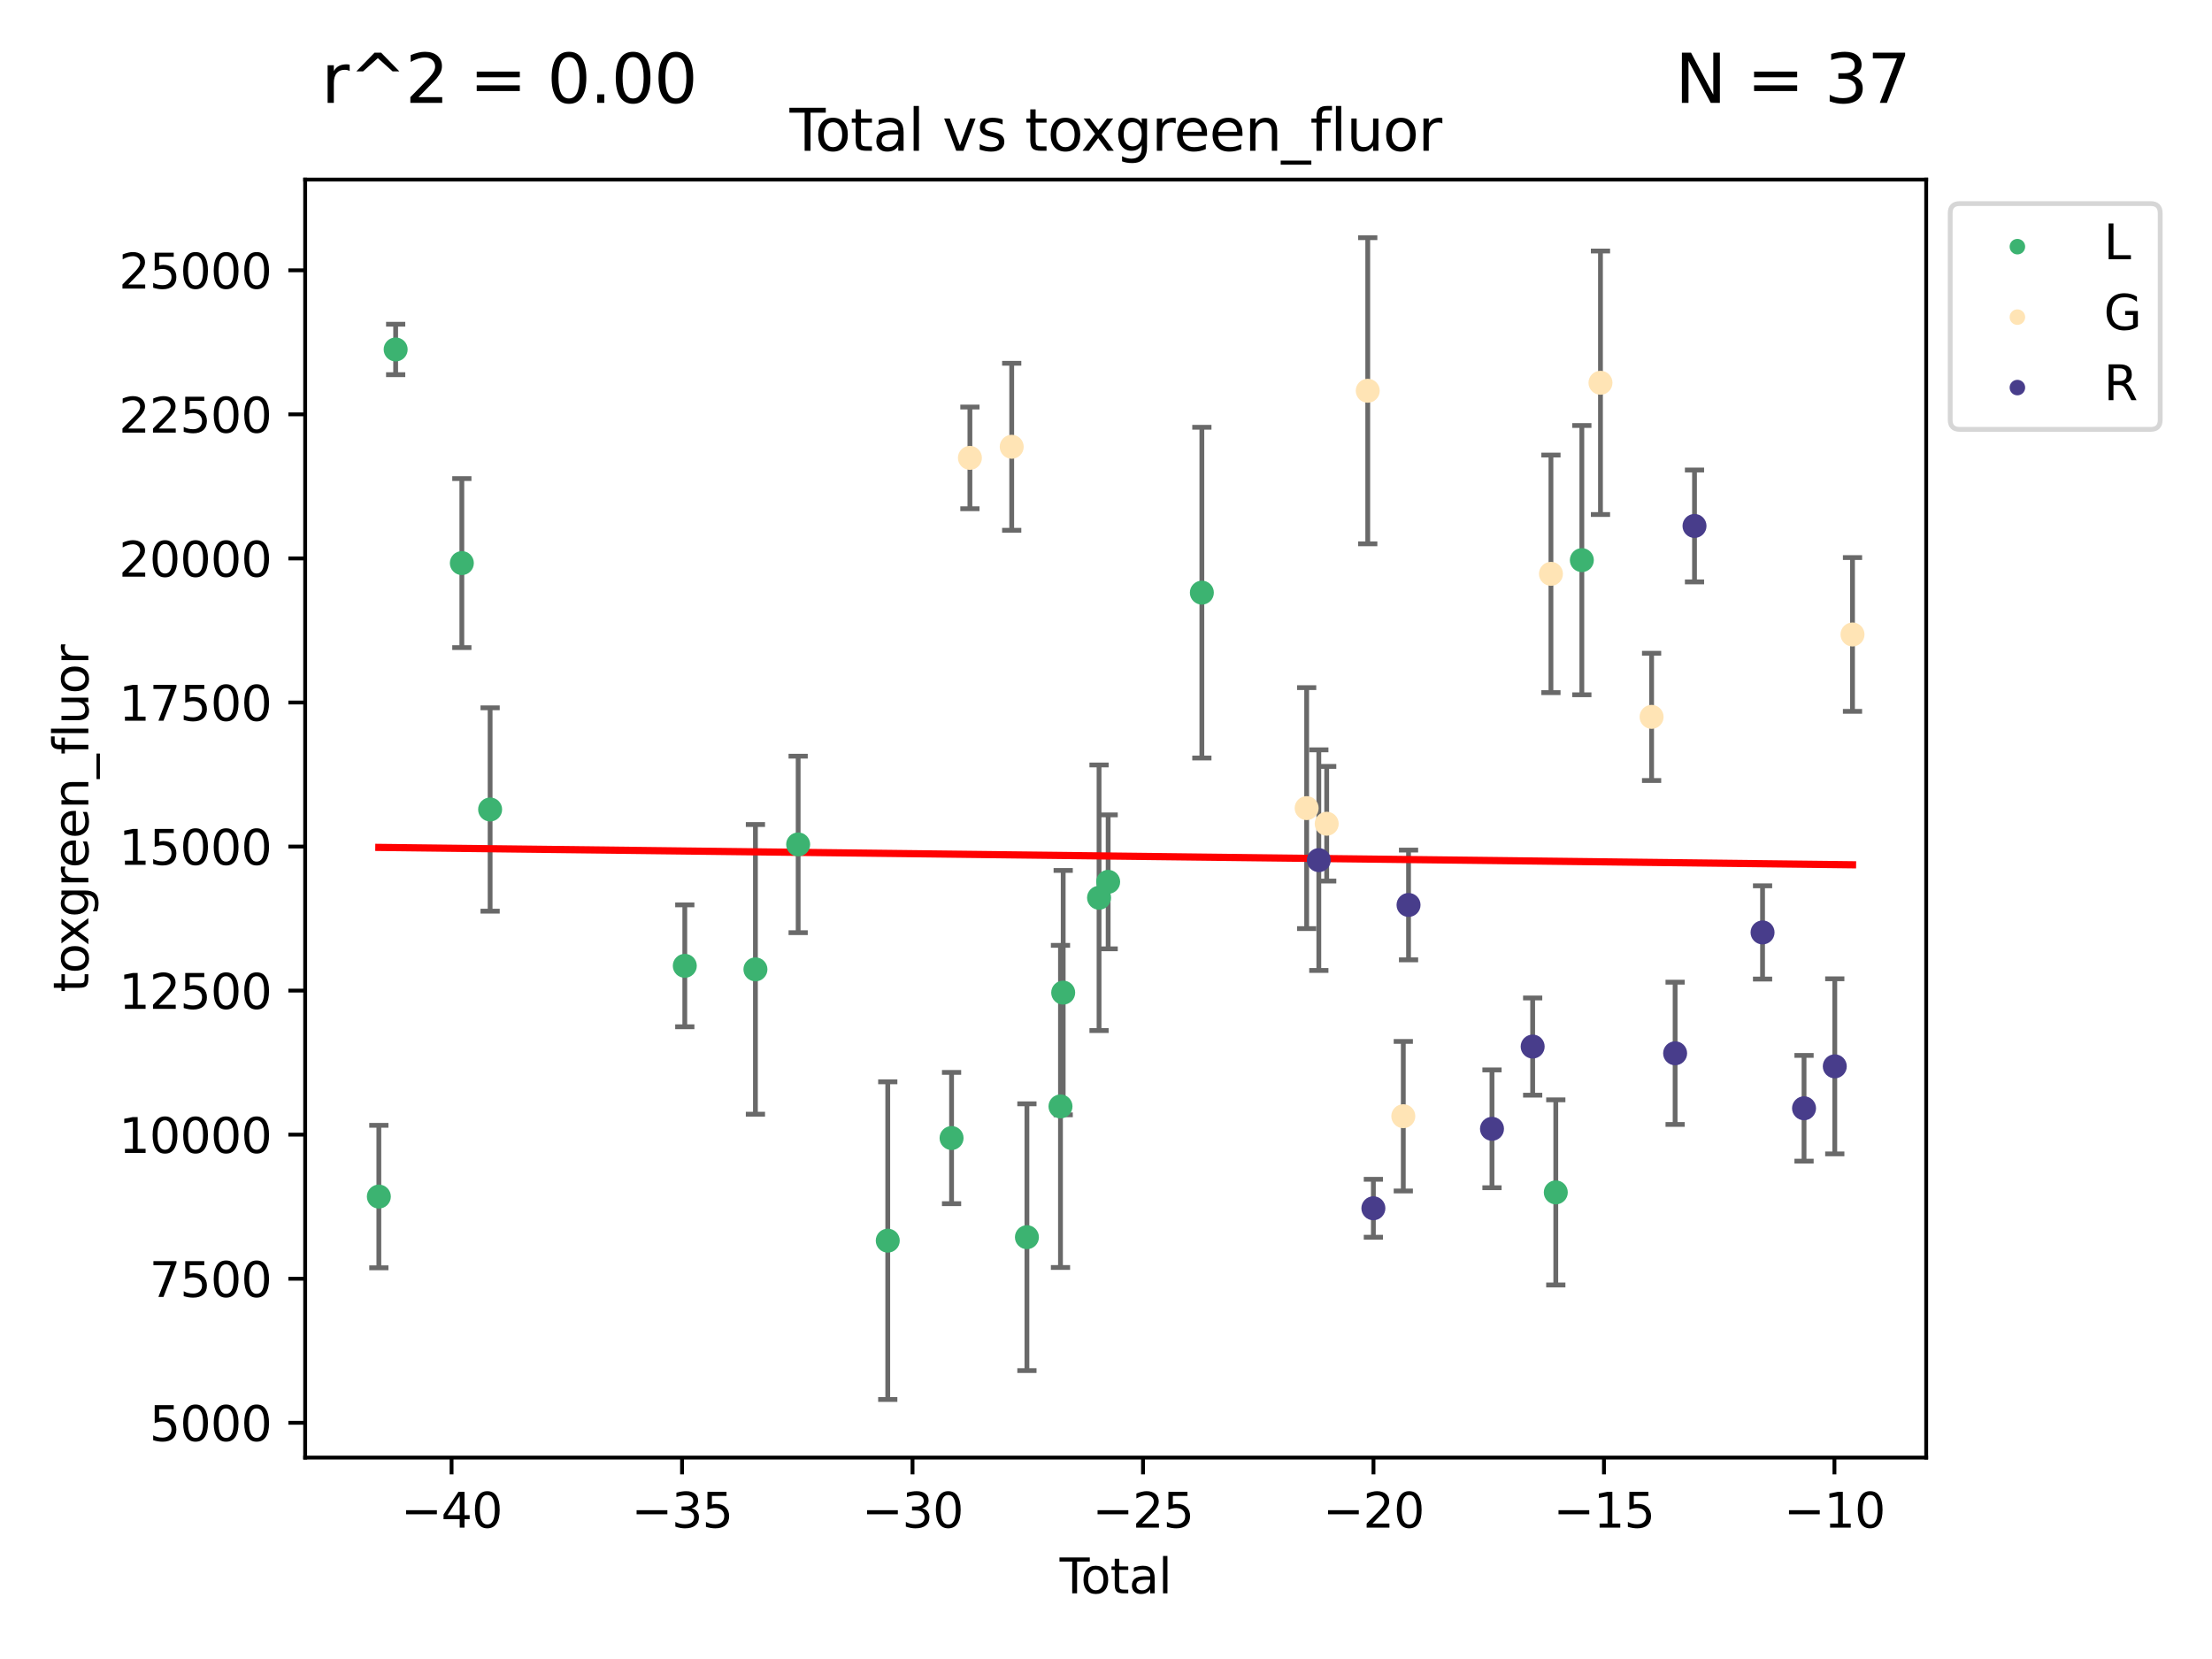 <?xml version="1.0" encoding="utf-8" standalone="no"?>
<!DOCTYPE svg PUBLIC "-//W3C//DTD SVG 1.1//EN"
  "http://www.w3.org/Graphics/SVG/1.1/DTD/svg11.dtd">
<svg xmlns:xlink="http://www.w3.org/1999/xlink" width="460.8pt" height="345.6pt" viewBox="0 0 460.8 345.6" xmlns="http://www.w3.org/2000/svg" version="1.1">
 <defs>
  <style type="text/css">*{stroke-linejoin: round; stroke-linecap: butt}</style>
 </defs>
 <g id="figure_1">
  <g id="patch_1">
   <path d="M 0 345.6 
L 460.8 345.6 
L 460.8 0 
L 0 0 
z
" style="fill: #ffffff"/>
  </g>
  <g id="axes_1">
   <g id="patch_2">
    <path d="M 63.571 303.64 
L 401.26 303.64 
L 401.26 37.411 
L 63.571 37.411 
z
" style="fill: #ffffff"/>
   </g>
   <g id="PathCollection_1">
    <defs>
     <path id="mddcd4c83d0" d="M 0 1.118 
C 0.297 1.118 0.581 1 0.791 0.791 
C 1 0.581 1.118 0.297 1.118 0 
C 1.118 -0.297 1 -0.581 0.791 -0.791 
C 0.581 -1 0.297 -1.118 0 -1.118 
C -0.297 -1.118 -0.581 -1 -0.791 -0.791 
C -1 -0.581 -1.118 -0.297 -1.118 0 
C -1.118 0.297 -1 0.581 -0.791 0.791 
C -0.581 1 -0.297 1.118 0 1.118 
z
" style="stroke: #3cb371"/>
    </defs>
    <g clip-path="url(#p536c7675c9)">
     <use xlink:href="#mddcd4c83d0" x="78.921" y="249.267" style="fill: #3cb371; stroke: #3cb371"/>
     <use xlink:href="#mddcd4c83d0" x="82.423" y="72.798" style="fill: #3cb371; stroke: #3cb371"/>
     <use xlink:href="#mddcd4c83d0" x="96.211" y="117.303" style="fill: #3cb371; stroke: #3cb371"/>
     <use xlink:href="#mddcd4c83d0" x="102.101" y="168.63" style="fill: #3cb371; stroke: #3cb371"/>
     <use xlink:href="#mddcd4c83d0" x="142.655" y="201.2" style="fill: #3cb371; stroke: #3cb371"/>
     <use xlink:href="#mddcd4c83d0" x="157.37" y="201.935" style="fill: #3cb371; stroke: #3cb371"/>
     <use xlink:href="#mddcd4c83d0" x="166.271" y="175.91" style="fill: #3cb371; stroke: #3cb371"/>
     <use xlink:href="#mddcd4c83d0" x="184.936" y="258.45" style="fill: #3cb371; stroke: #3cb371"/>
     <use xlink:href="#mddcd4c83d0" x="198.229" y="237.075" style="fill: #3cb371; stroke: #3cb371"/>
     <use xlink:href="#mddcd4c83d0" x="213.926" y="257.73" style="fill: #3cb371; stroke: #3cb371"/>
     <use xlink:href="#mddcd4c83d0" x="220.919" y="230.487" style="fill: #3cb371; stroke: #3cb371"/>
     <use xlink:href="#mddcd4c83d0" x="221.483" y="206.781" style="fill: #3cb371; stroke: #3cb371"/>
     <use xlink:href="#mddcd4c83d0" x="228.951" y="187.022" style="fill: #3cb371; stroke: #3cb371"/>
     <use xlink:href="#mddcd4c83d0" x="230.849" y="183.705" style="fill: #3cb371; stroke: #3cb371"/>
     <use xlink:href="#mddcd4c83d0" x="250.37" y="123.458" style="fill: #3cb371; stroke: #3cb371"/>
     <use xlink:href="#mddcd4c83d0" x="324.101" y="248.396" style="fill: #3cb371; stroke: #3cb371"/>
     <use xlink:href="#mddcd4c83d0" x="329.527" y="116.685" style="fill: #3cb371; stroke: #3cb371"/>
    </g>
   </g>
   <g id="PathCollection_2">
    <defs>
     <path id="m84f18899b9" d="M 0 1.118 
C 0.297 1.118 0.581 1 0.791 0.791 
C 1 0.581 1.118 0.297 1.118 0 
C 1.118 -0.297 1 -0.581 0.791 -0.791 
C 0.581 -1 0.297 -1.118 0 -1.118 
C -0.297 -1.118 -0.581 -1 -0.791 -0.791 
C -1 -0.581 -1.118 -0.297 -1.118 0 
C -1.118 0.297 -1 0.581 -0.791 0.791 
C -0.581 1 -0.297 1.118 0 1.118 
z
" style="stroke: #ffe4b5"/>
    </defs>
    <g clip-path="url(#p536c7675c9)">
     <use xlink:href="#m84f18899b9" x="202.05" y="95.383" style="fill: #ffe4b5; stroke: #ffe4b5"/>
     <use xlink:href="#m84f18899b9" x="210.758" y="93.072" style="fill: #ffe4b5; stroke: #ffe4b5"/>
     <use xlink:href="#m84f18899b9" x="272.2" y="168.347" style="fill: #ffe4b5; stroke: #ffe4b5"/>
     <use xlink:href="#m84f18899b9" x="276.375" y="171.599" style="fill: #ffe4b5; stroke: #ffe4b5"/>
     <use xlink:href="#m84f18899b9" x="284.926" y="81.402" style="fill: #ffe4b5; stroke: #ffe4b5"/>
     <use xlink:href="#m84f18899b9" x="292.334" y="232.523" style="fill: #ffe4b5; stroke: #ffe4b5"/>
     <use xlink:href="#m84f18899b9" x="323.09" y="119.541" style="fill: #ffe4b5; stroke: #ffe4b5"/>
     <use xlink:href="#m84f18899b9" x="333.409" y="79.737" style="fill: #ffe4b5; stroke: #ffe4b5"/>
     <use xlink:href="#m84f18899b9" x="344.058" y="149.337" style="fill: #ffe4b5; stroke: #ffe4b5"/>
     <use xlink:href="#m84f18899b9" x="385.911" y="132.172" style="fill: #ffe4b5; stroke: #ffe4b5"/>
    </g>
   </g>
   <g id="PathCollection_3">
    <defs>
     <path id="m4cc62dba18" d="M 0 1.118 
C 0.297 1.118 0.581 1 0.791 0.791 
C 1 0.581 1.118 0.297 1.118 0 
C 1.118 -0.297 1 -0.581 0.791 -0.791 
C 0.581 -1 0.297 -1.118 0 -1.118 
C -0.297 -1.118 -0.581 -1 -0.791 -0.791 
C -1 -0.581 -1.118 -0.297 -1.118 0 
C -1.118 0.297 -1 0.581 -0.791 0.791 
C -0.581 1 -0.297 1.118 0 1.118 
z
" style="stroke: #483d8b"/>
    </defs>
    <g clip-path="url(#p536c7675c9)">
     <use xlink:href="#m4cc62dba18" x="274.735" y="179.181" style="fill: #483d8b; stroke: #483d8b"/>
     <use xlink:href="#m4cc62dba18" x="286.1" y="251.705" style="fill: #483d8b; stroke: #483d8b"/>
     <use xlink:href="#m4cc62dba18" x="293.424" y="188.518" style="fill: #483d8b; stroke: #483d8b"/>
     <use xlink:href="#m4cc62dba18" x="310.809" y="235.152" style="fill: #483d8b; stroke: #483d8b"/>
     <use xlink:href="#m4cc62dba18" x="319.282" y="218.019" style="fill: #483d8b; stroke: #483d8b"/>
     <use xlink:href="#m4cc62dba18" x="348.959" y="219.421" style="fill: #483d8b; stroke: #483d8b"/>
     <use xlink:href="#m4cc62dba18" x="352.997" y="109.564" style="fill: #483d8b; stroke: #483d8b"/>
     <use xlink:href="#m4cc62dba18" x="367.173" y="194.243" style="fill: #483d8b; stroke: #483d8b"/>
     <use xlink:href="#m4cc62dba18" x="375.814" y="230.876" style="fill: #483d8b; stroke: #483d8b"/>
     <use xlink:href="#m4cc62dba18" x="382.218" y="222.135" style="fill: #483d8b; stroke: #483d8b"/>
    </g>
   </g>
   <g id="matplotlib.axis_1">
    <g id="xtick_1">
     <g id="line2d_1">
      <defs>
       <path id="m96e8f0ed9b" d="M 0 0 
L 0 3.5 
" style="stroke: #000000; stroke-width: 0.8"/>
      </defs>
      <g>
       <use xlink:href="#m96e8f0ed9b" x="94.07" y="303.64" style="stroke: #000000; stroke-width: 0.8"/>
      </g>
     </g>
     <g id="text_1">
      <!-- −40 -->
      <g transform="translate(83.517 318.238)scale(0.1 -0.1)">
       <defs>
        <path id="DejaVuSans-2212" d="M 678 2272 
L 4684 2272 
L 4684 1741 
L 678 1741 
L 678 2272 
z
" transform="scale(0.016)"/>
        <path id="DejaVuSans-34" d="M 2419 4116 
L 825 1625 
L 2419 1625 
L 2419 4116 
z
M 2253 4666 
L 3047 4666 
L 3047 1625 
L 3713 1625 
L 3713 1100 
L 3047 1100 
L 3047 0 
L 2419 0 
L 2419 1100 
L 313 1100 
L 313 1709 
L 2253 4666 
z
" transform="scale(0.016)"/>
        <path id="DejaVuSans-30" d="M 2034 4250 
Q 1547 4250 1301 3770 
Q 1056 3291 1056 2328 
Q 1056 1369 1301 889 
Q 1547 409 2034 409 
Q 2525 409 2770 889 
Q 3016 1369 3016 2328 
Q 3016 3291 2770 3770 
Q 2525 4250 2034 4250 
z
M 2034 4750 
Q 2819 4750 3233 4129 
Q 3647 3509 3647 2328 
Q 3647 1150 3233 529 
Q 2819 -91 2034 -91 
Q 1250 -91 836 529 
Q 422 1150 422 2328 
Q 422 3509 836 4129 
Q 1250 4750 2034 4750 
z
" transform="scale(0.016)"/>
       </defs>
       <use xlink:href="#DejaVuSans-2212"/>
       <use xlink:href="#DejaVuSans-34" x="83.789"/>
       <use xlink:href="#DejaVuSans-30" x="147.412"/>
      </g>
     </g>
    </g>
    <g id="xtick_2">
     <g id="line2d_2">
      <g>
       <use xlink:href="#m96e8f0ed9b" x="142.083" y="303.64" style="stroke: #000000; stroke-width: 0.8"/>
      </g>
     </g>
     <g id="text_2">
      <!-- −35 -->
      <g transform="translate(131.53 318.238)scale(0.1 -0.1)">
       <defs>
        <path id="DejaVuSans-33" d="M 2597 2516 
Q 3050 2419 3304 2112 
Q 3559 1806 3559 1356 
Q 3559 666 3084 287 
Q 2609 -91 1734 -91 
Q 1441 -91 1130 -33 
Q 819 25 488 141 
L 488 750 
Q 750 597 1062 519 
Q 1375 441 1716 441 
Q 2309 441 2620 675 
Q 2931 909 2931 1356 
Q 2931 1769 2642 2001 
Q 2353 2234 1838 2234 
L 1294 2234 
L 1294 2753 
L 1863 2753 
Q 2328 2753 2575 2939 
Q 2822 3125 2822 3475 
Q 2822 3834 2567 4026 
Q 2313 4219 1838 4219 
Q 1578 4219 1281 4162 
Q 984 4106 628 3988 
L 628 4550 
Q 988 4650 1302 4700 
Q 1616 4750 1894 4750 
Q 2613 4750 3031 4423 
Q 3450 4097 3450 3541 
Q 3450 3153 3228 2886 
Q 3006 2619 2597 2516 
z
" transform="scale(0.016)"/>
        <path id="DejaVuSans-35" d="M 691 4666 
L 3169 4666 
L 3169 4134 
L 1269 4134 
L 1269 2991 
Q 1406 3038 1543 3061 
Q 1681 3084 1819 3084 
Q 2600 3084 3056 2656 
Q 3513 2228 3513 1497 
Q 3513 744 3044 326 
Q 2575 -91 1722 -91 
Q 1428 -91 1123 -41 
Q 819 9 494 109 
L 494 744 
Q 775 591 1075 516 
Q 1375 441 1709 441 
Q 2250 441 2565 725 
Q 2881 1009 2881 1497 
Q 2881 1984 2565 2268 
Q 2250 2553 1709 2553 
Q 1456 2553 1204 2497 
Q 953 2441 691 2322 
L 691 4666 
z
" transform="scale(0.016)"/>
       </defs>
       <use xlink:href="#DejaVuSans-2212"/>
       <use xlink:href="#DejaVuSans-33" x="83.789"/>
       <use xlink:href="#DejaVuSans-35" x="147.412"/>
      </g>
     </g>
    </g>
    <g id="xtick_3">
     <g id="line2d_3">
      <g>
       <use xlink:href="#m96e8f0ed9b" x="190.095" y="303.64" style="stroke: #000000; stroke-width: 0.8"/>
      </g>
     </g>
     <g id="text_3">
      <!-- −30 -->
      <g transform="translate(179.543 318.238)scale(0.1 -0.1)">
       <use xlink:href="#DejaVuSans-2212"/>
       <use xlink:href="#DejaVuSans-33" x="83.789"/>
       <use xlink:href="#DejaVuSans-30" x="147.412"/>
      </g>
     </g>
    </g>
    <g id="xtick_4">
     <g id="line2d_4">
      <g>
       <use xlink:href="#m96e8f0ed9b" x="238.108" y="303.64" style="stroke: #000000; stroke-width: 0.8"/>
      </g>
     </g>
     <g id="text_4">
      <!-- −25 -->
      <g transform="translate(227.556 318.238)scale(0.1 -0.1)">
       <defs>
        <path id="DejaVuSans-32" d="M 1228 531 
L 3431 531 
L 3431 0 
L 469 0 
L 469 531 
Q 828 903 1448 1529 
Q 2069 2156 2228 2338 
Q 2531 2678 2651 2914 
Q 2772 3150 2772 3378 
Q 2772 3750 2511 3984 
Q 2250 4219 1831 4219 
Q 1534 4219 1204 4116 
Q 875 4013 500 3803 
L 500 4441 
Q 881 4594 1212 4672 
Q 1544 4750 1819 4750 
Q 2544 4750 2975 4387 
Q 3406 4025 3406 3419 
Q 3406 3131 3298 2873 
Q 3191 2616 2906 2266 
Q 2828 2175 2409 1742 
Q 1991 1309 1228 531 
z
" transform="scale(0.016)"/>
       </defs>
       <use xlink:href="#DejaVuSans-2212"/>
       <use xlink:href="#DejaVuSans-32" x="83.789"/>
       <use xlink:href="#DejaVuSans-35" x="147.412"/>
      </g>
     </g>
    </g>
    <g id="xtick_5">
     <g id="line2d_5">
      <g>
       <use xlink:href="#m96e8f0ed9b" x="286.121" y="303.64" style="stroke: #000000; stroke-width: 0.8"/>
      </g>
     </g>
     <g id="text_5">
      <!-- −20 -->
      <g transform="translate(275.569 318.238)scale(0.1 -0.1)">
       <use xlink:href="#DejaVuSans-2212"/>
       <use xlink:href="#DejaVuSans-32" x="83.789"/>
       <use xlink:href="#DejaVuSans-30" x="147.412"/>
      </g>
     </g>
    </g>
    <g id="xtick_6">
     <g id="line2d_6">
      <g>
       <use xlink:href="#m96e8f0ed9b" x="334.134" y="303.64" style="stroke: #000000; stroke-width: 0.8"/>
      </g>
     </g>
     <g id="text_6">
      <!-- −15 -->
      <g transform="translate(323.581 318.238)scale(0.1 -0.1)">
       <defs>
        <path id="DejaVuSans-31" d="M 794 531 
L 1825 531 
L 1825 4091 
L 703 3866 
L 703 4441 
L 1819 4666 
L 2450 4666 
L 2450 531 
L 3481 531 
L 3481 0 
L 794 0 
L 794 531 
z
" transform="scale(0.016)"/>
       </defs>
       <use xlink:href="#DejaVuSans-2212"/>
       <use xlink:href="#DejaVuSans-31" x="83.789"/>
       <use xlink:href="#DejaVuSans-35" x="147.412"/>
      </g>
     </g>
    </g>
    <g id="xtick_7">
     <g id="line2d_7">
      <g>
       <use xlink:href="#m96e8f0ed9b" x="382.147" y="303.64" style="stroke: #000000; stroke-width: 0.8"/>
      </g>
     </g>
     <g id="text_7">
      <!-- −10 -->
      <g transform="translate(371.594 318.238)scale(0.1 -0.1)">
       <use xlink:href="#DejaVuSans-2212"/>
       <use xlink:href="#DejaVuSans-31" x="83.789"/>
       <use xlink:href="#DejaVuSans-30" x="147.412"/>
      </g>
     </g>
    </g>
    <g id="text_8">
     <!-- Total -->
     <g transform="translate(220.739 331.917)scale(0.1 -0.1)">
      <defs>
       <path id="DejaVuSans-54" d="M -19 4666 
L 3928 4666 
L 3928 4134 
L 2272 4134 
L 2272 0 
L 1638 0 
L 1638 4134 
L -19 4134 
L -19 4666 
z
" transform="scale(0.016)"/>
       <path id="DejaVuSans-6f" d="M 1959 3097 
Q 1497 3097 1228 2736 
Q 959 2375 959 1747 
Q 959 1119 1226 758 
Q 1494 397 1959 397 
Q 2419 397 2687 759 
Q 2956 1122 2956 1747 
Q 2956 2369 2687 2733 
Q 2419 3097 1959 3097 
z
M 1959 3584 
Q 2709 3584 3137 3096 
Q 3566 2609 3566 1747 
Q 3566 888 3137 398 
Q 2709 -91 1959 -91 
Q 1206 -91 779 398 
Q 353 888 353 1747 
Q 353 2609 779 3096 
Q 1206 3584 1959 3584 
z
" transform="scale(0.016)"/>
       <path id="DejaVuSans-74" d="M 1172 4494 
L 1172 3500 
L 2356 3500 
L 2356 3053 
L 1172 3053 
L 1172 1153 
Q 1172 725 1289 603 
Q 1406 481 1766 481 
L 2356 481 
L 2356 0 
L 1766 0 
Q 1100 0 847 248 
Q 594 497 594 1153 
L 594 3053 
L 172 3053 
L 172 3500 
L 594 3500 
L 594 4494 
L 1172 4494 
z
" transform="scale(0.016)"/>
       <path id="DejaVuSans-61" d="M 2194 1759 
Q 1497 1759 1228 1600 
Q 959 1441 959 1056 
Q 959 750 1161 570 
Q 1363 391 1709 391 
Q 2188 391 2477 730 
Q 2766 1069 2766 1631 
L 2766 1759 
L 2194 1759 
z
M 3341 1997 
L 3341 0 
L 2766 0 
L 2766 531 
Q 2569 213 2275 61 
Q 1981 -91 1556 -91 
Q 1019 -91 701 211 
Q 384 513 384 1019 
Q 384 1609 779 1909 
Q 1175 2209 1959 2209 
L 2766 2209 
L 2766 2266 
Q 2766 2663 2505 2880 
Q 2244 3097 1772 3097 
Q 1472 3097 1187 3025 
Q 903 2953 641 2809 
L 641 3341 
Q 956 3463 1253 3523 
Q 1550 3584 1831 3584 
Q 2591 3584 2966 3190 
Q 3341 2797 3341 1997 
z
" transform="scale(0.016)"/>
       <path id="DejaVuSans-6c" d="M 603 4863 
L 1178 4863 
L 1178 0 
L 603 0 
L 603 4863 
z
" transform="scale(0.016)"/>
      </defs>
      <use xlink:href="#DejaVuSans-54"/>
      <use xlink:href="#DejaVuSans-6f" x="44.084"/>
      <use xlink:href="#DejaVuSans-74" x="105.266"/>
      <use xlink:href="#DejaVuSans-61" x="144.475"/>
      <use xlink:href="#DejaVuSans-6c" x="205.754"/>
     </g>
    </g>
   </g>
   <g id="matplotlib.axis_2">
    <g id="ytick_1">
     <g id="line2d_8">
      <defs>
       <path id="mea38e2605c" d="M 0 0 
L -3.5 0 
" style="stroke: #000000; stroke-width: 0.8"/>
      </defs>
      <g>
       <use xlink:href="#mea38e2605c" x="63.571" y="296.392" style="stroke: #000000; stroke-width: 0.8"/>
      </g>
     </g>
     <g id="text_9">
      <!-- 5000 -->
      <g transform="translate(31.121 300.191)scale(0.1 -0.1)">
       <use xlink:href="#DejaVuSans-35"/>
       <use xlink:href="#DejaVuSans-30" x="63.623"/>
       <use xlink:href="#DejaVuSans-30" x="127.246"/>
       <use xlink:href="#DejaVuSans-30" x="190.869"/>
      </g>
     </g>
    </g>
    <g id="ytick_2">
     <g id="line2d_9">
      <g>
       <use xlink:href="#mea38e2605c" x="63.571" y="266.382" style="stroke: #000000; stroke-width: 0.8"/>
      </g>
     </g>
     <g id="text_10">
      <!-- 7500 -->
      <g transform="translate(31.121 270.181)scale(0.1 -0.1)">
       <defs>
        <path id="DejaVuSans-37" d="M 525 4666 
L 3525 4666 
L 3525 4397 
L 1831 0 
L 1172 0 
L 2766 4134 
L 525 4134 
L 525 4666 
z
" transform="scale(0.016)"/>
       </defs>
       <use xlink:href="#DejaVuSans-37"/>
       <use xlink:href="#DejaVuSans-35" x="63.623"/>
       <use xlink:href="#DejaVuSans-30" x="127.246"/>
       <use xlink:href="#DejaVuSans-30" x="190.869"/>
      </g>
     </g>
    </g>
    <g id="ytick_3">
     <g id="line2d_10">
      <g>
       <use xlink:href="#mea38e2605c" x="63.571" y="236.371" style="stroke: #000000; stroke-width: 0.8"/>
      </g>
     </g>
     <g id="text_11">
      <!-- 10000 -->
      <g transform="translate(24.759 240.171)scale(0.1 -0.1)">
       <use xlink:href="#DejaVuSans-31"/>
       <use xlink:href="#DejaVuSans-30" x="63.623"/>
       <use xlink:href="#DejaVuSans-30" x="127.246"/>
       <use xlink:href="#DejaVuSans-30" x="190.869"/>
       <use xlink:href="#DejaVuSans-30" x="254.492"/>
      </g>
     </g>
    </g>
    <g id="ytick_4">
     <g id="line2d_11">
      <g>
       <use xlink:href="#mea38e2605c" x="63.571" y="206.361" style="stroke: #000000; stroke-width: 0.8"/>
      </g>
     </g>
     <g id="text_12">
      <!-- 12500 -->
      <g transform="translate(24.759 210.16)scale(0.1 -0.1)">
       <use xlink:href="#DejaVuSans-31"/>
       <use xlink:href="#DejaVuSans-32" x="63.623"/>
       <use xlink:href="#DejaVuSans-35" x="127.246"/>
       <use xlink:href="#DejaVuSans-30" x="190.869"/>
       <use xlink:href="#DejaVuSans-30" x="254.492"/>
      </g>
     </g>
    </g>
    <g id="ytick_5">
     <g id="line2d_12">
      <g>
       <use xlink:href="#mea38e2605c" x="63.571" y="176.351" style="stroke: #000000; stroke-width: 0.8"/>
      </g>
     </g>
     <g id="text_13">
      <!-- 15000 -->
      <g transform="translate(24.759 180.15)scale(0.1 -0.1)">
       <use xlink:href="#DejaVuSans-31"/>
       <use xlink:href="#DejaVuSans-35" x="63.623"/>
       <use xlink:href="#DejaVuSans-30" x="127.246"/>
       <use xlink:href="#DejaVuSans-30" x="190.869"/>
       <use xlink:href="#DejaVuSans-30" x="254.492"/>
      </g>
     </g>
    </g>
    <g id="ytick_6">
     <g id="line2d_13">
      <g>
       <use xlink:href="#mea38e2605c" x="63.571" y="146.341" style="stroke: #000000; stroke-width: 0.8"/>
      </g>
     </g>
     <g id="text_14">
      <!-- 17500 -->
      <g transform="translate(24.759 150.14)scale(0.1 -0.1)">
       <use xlink:href="#DejaVuSans-31"/>
       <use xlink:href="#DejaVuSans-37" x="63.623"/>
       <use xlink:href="#DejaVuSans-35" x="127.246"/>
       <use xlink:href="#DejaVuSans-30" x="190.869"/>
       <use xlink:href="#DejaVuSans-30" x="254.492"/>
      </g>
     </g>
    </g>
    <g id="ytick_7">
     <g id="line2d_14">
      <g>
       <use xlink:href="#mea38e2605c" x="63.571" y="116.331" style="stroke: #000000; stroke-width: 0.8"/>
      </g>
     </g>
     <g id="text_15">
      <!-- 20000 -->
      <g transform="translate(24.759 120.13)scale(0.1 -0.1)">
       <use xlink:href="#DejaVuSans-32"/>
       <use xlink:href="#DejaVuSans-30" x="63.623"/>
       <use xlink:href="#DejaVuSans-30" x="127.246"/>
       <use xlink:href="#DejaVuSans-30" x="190.869"/>
       <use xlink:href="#DejaVuSans-30" x="254.492"/>
      </g>
     </g>
    </g>
    <g id="ytick_8">
     <g id="line2d_15">
      <g>
       <use xlink:href="#mea38e2605c" x="63.571" y="86.321" style="stroke: #000000; stroke-width: 0.8"/>
      </g>
     </g>
     <g id="text_16">
      <!-- 22500 -->
      <g transform="translate(24.759 90.12)scale(0.1 -0.1)">
       <use xlink:href="#DejaVuSans-32"/>
       <use xlink:href="#DejaVuSans-32" x="63.623"/>
       <use xlink:href="#DejaVuSans-35" x="127.246"/>
       <use xlink:href="#DejaVuSans-30" x="190.869"/>
       <use xlink:href="#DejaVuSans-30" x="254.492"/>
      </g>
     </g>
    </g>
    <g id="ytick_9">
     <g id="line2d_16">
      <g>
       <use xlink:href="#mea38e2605c" x="63.571" y="56.311" style="stroke: #000000; stroke-width: 0.8"/>
      </g>
     </g>
     <g id="text_17">
      <!-- 25000 -->
      <g transform="translate(24.759 60.11)scale(0.1 -0.1)">
       <use xlink:href="#DejaVuSans-32"/>
       <use xlink:href="#DejaVuSans-35" x="63.623"/>
       <use xlink:href="#DejaVuSans-30" x="127.246"/>
       <use xlink:href="#DejaVuSans-30" x="190.869"/>
       <use xlink:href="#DejaVuSans-30" x="254.492"/>
      </g>
     </g>
    </g>
    <g id="text_18">
     <!-- toxgreen_fluor -->
     <g transform="translate(18.401 206.72)rotate(-90)scale(0.1 -0.1)">
      <defs>
       <path id="DejaVuSans-78" d="M 3513 3500 
L 2247 1797 
L 3578 0 
L 2900 0 
L 1881 1375 
L 863 0 
L 184 0 
L 1544 1831 
L 300 3500 
L 978 3500 
L 1906 2253 
L 2834 3500 
L 3513 3500 
z
" transform="scale(0.016)"/>
       <path id="DejaVuSans-67" d="M 2906 1791 
Q 2906 2416 2648 2759 
Q 2391 3103 1925 3103 
Q 1463 3103 1205 2759 
Q 947 2416 947 1791 
Q 947 1169 1205 825 
Q 1463 481 1925 481 
Q 2391 481 2648 825 
Q 2906 1169 2906 1791 
z
M 3481 434 
Q 3481 -459 3084 -895 
Q 2688 -1331 1869 -1331 
Q 1566 -1331 1297 -1286 
Q 1028 -1241 775 -1147 
L 775 -588 
Q 1028 -725 1275 -790 
Q 1522 -856 1778 -856 
Q 2344 -856 2625 -561 
Q 2906 -266 2906 331 
L 2906 616 
Q 2728 306 2450 153 
Q 2172 0 1784 0 
Q 1141 0 747 490 
Q 353 981 353 1791 
Q 353 2603 747 3093 
Q 1141 3584 1784 3584 
Q 2172 3584 2450 3431 
Q 2728 3278 2906 2969 
L 2906 3500 
L 3481 3500 
L 3481 434 
z
" transform="scale(0.016)"/>
       <path id="DejaVuSans-72" d="M 2631 2963 
Q 2534 3019 2420 3045 
Q 2306 3072 2169 3072 
Q 1681 3072 1420 2755 
Q 1159 2438 1159 1844 
L 1159 0 
L 581 0 
L 581 3500 
L 1159 3500 
L 1159 2956 
Q 1341 3275 1631 3429 
Q 1922 3584 2338 3584 
Q 2397 3584 2469 3576 
Q 2541 3569 2628 3553 
L 2631 2963 
z
" transform="scale(0.016)"/>
       <path id="DejaVuSans-65" d="M 3597 1894 
L 3597 1613 
L 953 1613 
Q 991 1019 1311 708 
Q 1631 397 2203 397 
Q 2534 397 2845 478 
Q 3156 559 3463 722 
L 3463 178 
Q 3153 47 2828 -22 
Q 2503 -91 2169 -91 
Q 1331 -91 842 396 
Q 353 884 353 1716 
Q 353 2575 817 3079 
Q 1281 3584 2069 3584 
Q 2775 3584 3186 3129 
Q 3597 2675 3597 1894 
z
M 3022 2063 
Q 3016 2534 2758 2815 
Q 2500 3097 2075 3097 
Q 1594 3097 1305 2825 
Q 1016 2553 972 2059 
L 3022 2063 
z
" transform="scale(0.016)"/>
       <path id="DejaVuSans-6e" d="M 3513 2113 
L 3513 0 
L 2938 0 
L 2938 2094 
Q 2938 2591 2744 2837 
Q 2550 3084 2163 3084 
Q 1697 3084 1428 2787 
Q 1159 2491 1159 1978 
L 1159 0 
L 581 0 
L 581 3500 
L 1159 3500 
L 1159 2956 
Q 1366 3272 1645 3428 
Q 1925 3584 2291 3584 
Q 2894 3584 3203 3211 
Q 3513 2838 3513 2113 
z
" transform="scale(0.016)"/>
       <path id="DejaVuSans-5f" d="M 3263 -1063 
L 3263 -1509 
L -63 -1509 
L -63 -1063 
L 3263 -1063 
z
" transform="scale(0.016)"/>
       <path id="DejaVuSans-66" d="M 2375 4863 
L 2375 4384 
L 1825 4384 
Q 1516 4384 1395 4259 
Q 1275 4134 1275 3809 
L 1275 3500 
L 2222 3500 
L 2222 3053 
L 1275 3053 
L 1275 0 
L 697 0 
L 697 3053 
L 147 3053 
L 147 3500 
L 697 3500 
L 697 3744 
Q 697 4328 969 4595 
Q 1241 4863 1831 4863 
L 2375 4863 
z
" transform="scale(0.016)"/>
       <path id="DejaVuSans-75" d="M 544 1381 
L 544 3500 
L 1119 3500 
L 1119 1403 
Q 1119 906 1312 657 
Q 1506 409 1894 409 
Q 2359 409 2629 706 
Q 2900 1003 2900 1516 
L 2900 3500 
L 3475 3500 
L 3475 0 
L 2900 0 
L 2900 538 
Q 2691 219 2414 64 
Q 2138 -91 1772 -91 
Q 1169 -91 856 284 
Q 544 659 544 1381 
z
M 1991 3584 
L 1991 3584 
z
" transform="scale(0.016)"/>
      </defs>
      <use xlink:href="#DejaVuSans-74"/>
      <use xlink:href="#DejaVuSans-6f" x="39.209"/>
      <use xlink:href="#DejaVuSans-78" x="97.266"/>
      <use xlink:href="#DejaVuSans-67" x="156.445"/>
      <use xlink:href="#DejaVuSans-72" x="219.922"/>
      <use xlink:href="#DejaVuSans-65" x="258.785"/>
      <use xlink:href="#DejaVuSans-65" x="320.309"/>
      <use xlink:href="#DejaVuSans-6e" x="381.832"/>
      <use xlink:href="#DejaVuSans-5f" x="445.211"/>
      <use xlink:href="#DejaVuSans-66" x="495.211"/>
      <use xlink:href="#DejaVuSans-6c" x="530.416"/>
      <use xlink:href="#DejaVuSans-75" x="558.199"/>
      <use xlink:href="#DejaVuSans-6f" x="621.578"/>
      <use xlink:href="#DejaVuSans-72" x="682.76"/>
     </g>
    </g>
   </g>
   <g id="LineCollection_1">
    <path d="M 78.921 264.107 
L 78.921 234.426 
" clip-path="url(#p536c7675c9)" style="fill: none; stroke: #696969"/>
    <path d="M 82.423 78.052 
L 82.423 67.544 
" clip-path="url(#p536c7675c9)" style="fill: none; stroke: #696969"/>
    <path d="M 96.211 134.906 
L 96.211 99.7 
" clip-path="url(#p536c7675c9)" style="fill: none; stroke: #696969"/>
    <path d="M 102.101 189.811 
L 102.101 147.45 
" clip-path="url(#p536c7675c9)" style="fill: none; stroke: #696969"/>
    <path d="M 142.655 213.899 
L 142.655 188.501 
" clip-path="url(#p536c7675c9)" style="fill: none; stroke: #696969"/>
    <path d="M 157.37 232.108 
L 157.37 171.762 
" clip-path="url(#p536c7675c9)" style="fill: none; stroke: #696969"/>
    <path d="M 166.271 194.292 
L 166.271 157.528 
" clip-path="url(#p536c7675c9)" style="fill: none; stroke: #696969"/>
    <path d="M 184.936 291.539 
L 184.936 225.362 
" clip-path="url(#p536c7675c9)" style="fill: none; stroke: #696969"/>
    <path d="M 198.229 250.748 
L 198.229 223.402 
" clip-path="url(#p536c7675c9)" style="fill: none; stroke: #696969"/>
    <path d="M 213.926 285.516 
L 213.926 229.944 
" clip-path="url(#p536c7675c9)" style="fill: none; stroke: #696969"/>
    <path d="M 220.919 264.038 
L 220.919 196.936 
" clip-path="url(#p536c7675c9)" style="fill: none; stroke: #696969"/>
    <path d="M 221.483 232.235 
L 221.483 181.328 
" clip-path="url(#p536c7675c9)" style="fill: none; stroke: #696969"/>
    <path d="M 228.951 214.684 
L 228.951 159.36 
" clip-path="url(#p536c7675c9)" style="fill: none; stroke: #696969"/>
    <path d="M 230.849 197.66 
L 230.849 169.749 
" clip-path="url(#p536c7675c9)" style="fill: none; stroke: #696969"/>
    <path d="M 250.37 157.904 
L 250.37 89.012 
" clip-path="url(#p536c7675c9)" style="fill: none; stroke: #696969"/>
    <path d="M 324.101 267.68 
L 324.101 229.113 
" clip-path="url(#p536c7675c9)" style="fill: none; stroke: #696969"/>
    <path d="M 329.527 144.731 
L 329.527 88.639 
" clip-path="url(#p536c7675c9)" style="fill: none; stroke: #696969"/>
   </g>
   <g id="line2d_17">
    <defs>
     <path id="me488e011d5" d="M 2 0 
L -2 -0 
" style="stroke: #696969"/>
    </defs>
    <g clip-path="url(#p536c7675c9)">
     <use xlink:href="#me488e011d5" x="78.921" y="264.107" style="fill: #696969; stroke: #696969"/>
     <use xlink:href="#me488e011d5" x="82.423" y="78.052" style="fill: #696969; stroke: #696969"/>
     <use xlink:href="#me488e011d5" x="96.211" y="134.906" style="fill: #696969; stroke: #696969"/>
     <use xlink:href="#me488e011d5" x="102.101" y="189.811" style="fill: #696969; stroke: #696969"/>
     <use xlink:href="#me488e011d5" x="142.655" y="213.899" style="fill: #696969; stroke: #696969"/>
     <use xlink:href="#me488e011d5" x="157.37" y="232.108" style="fill: #696969; stroke: #696969"/>
     <use xlink:href="#me488e011d5" x="166.271" y="194.292" style="fill: #696969; stroke: #696969"/>
     <use xlink:href="#me488e011d5" x="184.936" y="291.539" style="fill: #696969; stroke: #696969"/>
     <use xlink:href="#me488e011d5" x="198.229" y="250.748" style="fill: #696969; stroke: #696969"/>
     <use xlink:href="#me488e011d5" x="213.926" y="285.516" style="fill: #696969; stroke: #696969"/>
     <use xlink:href="#me488e011d5" x="220.919" y="264.038" style="fill: #696969; stroke: #696969"/>
     <use xlink:href="#me488e011d5" x="221.483" y="232.235" style="fill: #696969; stroke: #696969"/>
     <use xlink:href="#me488e011d5" x="228.951" y="214.684" style="fill: #696969; stroke: #696969"/>
     <use xlink:href="#me488e011d5" x="230.849" y="197.66" style="fill: #696969; stroke: #696969"/>
     <use xlink:href="#me488e011d5" x="250.37" y="157.904" style="fill: #696969; stroke: #696969"/>
     <use xlink:href="#me488e011d5" x="324.101" y="267.68" style="fill: #696969; stroke: #696969"/>
     <use xlink:href="#me488e011d5" x="329.527" y="144.731" style="fill: #696969; stroke: #696969"/>
    </g>
   </g>
   <g id="line2d_18">
    <g clip-path="url(#p536c7675c9)">
     <use xlink:href="#me488e011d5" x="78.921" y="234.426" style="fill: #696969; stroke: #696969"/>
     <use xlink:href="#me488e011d5" x="82.423" y="67.544" style="fill: #696969; stroke: #696969"/>
     <use xlink:href="#me488e011d5" x="96.211" y="99.7" style="fill: #696969; stroke: #696969"/>
     <use xlink:href="#me488e011d5" x="102.101" y="147.45" style="fill: #696969; stroke: #696969"/>
     <use xlink:href="#me488e011d5" x="142.655" y="188.501" style="fill: #696969; stroke: #696969"/>
     <use xlink:href="#me488e011d5" x="157.37" y="171.762" style="fill: #696969; stroke: #696969"/>
     <use xlink:href="#me488e011d5" x="166.271" y="157.528" style="fill: #696969; stroke: #696969"/>
     <use xlink:href="#me488e011d5" x="184.936" y="225.362" style="fill: #696969; stroke: #696969"/>
     <use xlink:href="#me488e011d5" x="198.229" y="223.402" style="fill: #696969; stroke: #696969"/>
     <use xlink:href="#me488e011d5" x="213.926" y="229.944" style="fill: #696969; stroke: #696969"/>
     <use xlink:href="#me488e011d5" x="220.919" y="196.936" style="fill: #696969; stroke: #696969"/>
     <use xlink:href="#me488e011d5" x="221.483" y="181.328" style="fill: #696969; stroke: #696969"/>
     <use xlink:href="#me488e011d5" x="228.951" y="159.36" style="fill: #696969; stroke: #696969"/>
     <use xlink:href="#me488e011d5" x="230.849" y="169.749" style="fill: #696969; stroke: #696969"/>
     <use xlink:href="#me488e011d5" x="250.37" y="89.012" style="fill: #696969; stroke: #696969"/>
     <use xlink:href="#me488e011d5" x="324.101" y="229.113" style="fill: #696969; stroke: #696969"/>
     <use xlink:href="#me488e011d5" x="329.527" y="88.639" style="fill: #696969; stroke: #696969"/>
    </g>
   </g>
   <g id="LineCollection_2">
    <path d="M 202.05 105.974 
L 202.05 84.792 
" clip-path="url(#p536c7675c9)" style="fill: none; stroke: #696969"/>
    <path d="M 210.758 110.471 
L 210.758 75.672 
" clip-path="url(#p536c7675c9)" style="fill: none; stroke: #696969"/>
    <path d="M 272.2 193.446 
L 272.2 143.247 
" clip-path="url(#p536c7675c9)" style="fill: none; stroke: #696969"/>
    <path d="M 276.375 183.541 
L 276.375 159.657 
" clip-path="url(#p536c7675c9)" style="fill: none; stroke: #696969"/>
    <path d="M 284.926 113.291 
L 284.926 49.513 
" clip-path="url(#p536c7675c9)" style="fill: none; stroke: #696969"/>
    <path d="M 292.334 248.1 
L 292.334 216.947 
" clip-path="url(#p536c7675c9)" style="fill: none; stroke: #696969"/>
    <path d="M 323.09 144.287 
L 323.09 94.795 
" clip-path="url(#p536c7675c9)" style="fill: none; stroke: #696969"/>
    <path d="M 333.409 107.184 
L 333.409 52.291 
" clip-path="url(#p536c7675c9)" style="fill: none; stroke: #696969"/>
    <path d="M 344.058 162.593 
L 344.058 136.082 
" clip-path="url(#p536c7675c9)" style="fill: none; stroke: #696969"/>
    <path d="M 385.911 148.191 
L 385.911 116.152 
" clip-path="url(#p536c7675c9)" style="fill: none; stroke: #696969"/>
   </g>
   <g id="line2d_19">
    <g clip-path="url(#p536c7675c9)">
     <use xlink:href="#me488e011d5" x="202.05" y="105.974" style="fill: #696969; stroke: #696969"/>
     <use xlink:href="#me488e011d5" x="210.758" y="110.471" style="fill: #696969; stroke: #696969"/>
     <use xlink:href="#me488e011d5" x="272.2" y="193.446" style="fill: #696969; stroke: #696969"/>
     <use xlink:href="#me488e011d5" x="276.375" y="183.541" style="fill: #696969; stroke: #696969"/>
     <use xlink:href="#me488e011d5" x="284.926" y="113.291" style="fill: #696969; stroke: #696969"/>
     <use xlink:href="#me488e011d5" x="292.334" y="248.1" style="fill: #696969; stroke: #696969"/>
     <use xlink:href="#me488e011d5" x="323.09" y="144.287" style="fill: #696969; stroke: #696969"/>
     <use xlink:href="#me488e011d5" x="333.409" y="107.184" style="fill: #696969; stroke: #696969"/>
     <use xlink:href="#me488e011d5" x="344.058" y="162.593" style="fill: #696969; stroke: #696969"/>
     <use xlink:href="#me488e011d5" x="385.911" y="148.191" style="fill: #696969; stroke: #696969"/>
    </g>
   </g>
   <g id="line2d_20">
    <g clip-path="url(#p536c7675c9)">
     <use xlink:href="#me488e011d5" x="202.05" y="84.792" style="fill: #696969; stroke: #696969"/>
     <use xlink:href="#me488e011d5" x="210.758" y="75.672" style="fill: #696969; stroke: #696969"/>
     <use xlink:href="#me488e011d5" x="272.2" y="143.247" style="fill: #696969; stroke: #696969"/>
     <use xlink:href="#me488e011d5" x="276.375" y="159.657" style="fill: #696969; stroke: #696969"/>
     <use xlink:href="#me488e011d5" x="284.926" y="49.513" style="fill: #696969; stroke: #696969"/>
     <use xlink:href="#me488e011d5" x="292.334" y="216.947" style="fill: #696969; stroke: #696969"/>
     <use xlink:href="#me488e011d5" x="323.09" y="94.795" style="fill: #696969; stroke: #696969"/>
     <use xlink:href="#me488e011d5" x="333.409" y="52.291" style="fill: #696969; stroke: #696969"/>
     <use xlink:href="#me488e011d5" x="344.058" y="136.082" style="fill: #696969; stroke: #696969"/>
     <use xlink:href="#me488e011d5" x="385.911" y="116.152" style="fill: #696969; stroke: #696969"/>
    </g>
   </g>
   <g id="LineCollection_3">
    <path d="M 274.735 202.16 
L 274.735 156.203 
" clip-path="url(#p536c7675c9)" style="fill: none; stroke: #696969"/>
    <path d="M 286.1 257.741 
L 286.1 245.669 
" clip-path="url(#p536c7675c9)" style="fill: none; stroke: #696969"/>
    <path d="M 293.424 199.951 
L 293.424 177.085 
" clip-path="url(#p536c7675c9)" style="fill: none; stroke: #696969"/>
    <path d="M 310.809 247.423 
L 310.809 222.88 
" clip-path="url(#p536c7675c9)" style="fill: none; stroke: #696969"/>
    <path d="M 319.282 228.142 
L 319.282 207.896 
" clip-path="url(#p536c7675c9)" style="fill: none; stroke: #696969"/>
    <path d="M 348.959 234.236 
L 348.959 204.606 
" clip-path="url(#p536c7675c9)" style="fill: none; stroke: #696969"/>
    <path d="M 352.997 121.219 
L 352.997 97.91 
" clip-path="url(#p536c7675c9)" style="fill: none; stroke: #696969"/>
    <path d="M 367.173 203.958 
L 367.173 184.529 
" clip-path="url(#p536c7675c9)" style="fill: none; stroke: #696969"/>
    <path d="M 375.814 241.886 
L 375.814 219.866 
" clip-path="url(#p536c7675c9)" style="fill: none; stroke: #696969"/>
    <path d="M 382.218 240.37 
L 382.218 203.899 
" clip-path="url(#p536c7675c9)" style="fill: none; stroke: #696969"/>
   </g>
   <g id="line2d_21">
    <g clip-path="url(#p536c7675c9)">
     <use xlink:href="#me488e011d5" x="274.735" y="202.16" style="fill: #696969; stroke: #696969"/>
     <use xlink:href="#me488e011d5" x="286.1" y="257.741" style="fill: #696969; stroke: #696969"/>
     <use xlink:href="#me488e011d5" x="293.424" y="199.951" style="fill: #696969; stroke: #696969"/>
     <use xlink:href="#me488e011d5" x="310.809" y="247.423" style="fill: #696969; stroke: #696969"/>
     <use xlink:href="#me488e011d5" x="319.282" y="228.142" style="fill: #696969; stroke: #696969"/>
     <use xlink:href="#me488e011d5" x="348.959" y="234.236" style="fill: #696969; stroke: #696969"/>
     <use xlink:href="#me488e011d5" x="352.997" y="121.219" style="fill: #696969; stroke: #696969"/>
     <use xlink:href="#me488e011d5" x="367.173" y="203.958" style="fill: #696969; stroke: #696969"/>
     <use xlink:href="#me488e011d5" x="375.814" y="241.886" style="fill: #696969; stroke: #696969"/>
     <use xlink:href="#me488e011d5" x="382.218" y="240.37" style="fill: #696969; stroke: #696969"/>
    </g>
   </g>
   <g id="line2d_22">
    <g clip-path="url(#p536c7675c9)">
     <use xlink:href="#me488e011d5" x="274.735" y="156.203" style="fill: #696969; stroke: #696969"/>
     <use xlink:href="#me488e011d5" x="286.1" y="245.669" style="fill: #696969; stroke: #696969"/>
     <use xlink:href="#me488e011d5" x="293.424" y="177.085" style="fill: #696969; stroke: #696969"/>
     <use xlink:href="#me488e011d5" x="310.809" y="222.88" style="fill: #696969; stroke: #696969"/>
     <use xlink:href="#me488e011d5" x="319.282" y="207.896" style="fill: #696969; stroke: #696969"/>
     <use xlink:href="#me488e011d5" x="348.959" y="204.606" style="fill: #696969; stroke: #696969"/>
     <use xlink:href="#me488e011d5" x="352.997" y="97.91" style="fill: #696969; stroke: #696969"/>
     <use xlink:href="#me488e011d5" x="367.173" y="184.529" style="fill: #696969; stroke: #696969"/>
     <use xlink:href="#me488e011d5" x="375.814" y="219.866" style="fill: #696969; stroke: #696969"/>
     <use xlink:href="#me488e011d5" x="382.218" y="203.899" style="fill: #696969; stroke: #696969"/>
    </g>
   </g>
   <g id="line2d_23">
    <path d="M 78.921 176.529 
L 82.423 176.57 
L 96.211 176.733 
L 102.101 176.802 
L 142.655 177.281 
L 157.37 177.454 
L 166.271 177.559 
L 184.936 177.779 
L 198.229 177.936 
L 202.05 177.981 
L 210.758 178.084 
L 213.926 178.121 
L 220.919 178.203 
L 221.483 178.21 
L 228.951 178.298 
L 230.849 178.321 
L 250.37 178.551 
L 272.2 178.808 
L 274.735 178.838 
L 276.375 178.857 
L 284.926 178.958 
L 286.1 178.972 
L 292.334 179.046 
L 293.424 179.058 
L 310.809 179.263 
L 319.282 179.363 
L 323.09 179.408 
L 324.101 179.42 
L 329.527 179.484 
L 333.409 179.53 
L 344.058 179.655 
L 348.959 179.713 
L 352.997 179.761 
L 367.173 179.928 
L 375.814 180.03 
L 382.218 180.105 
L 385.911 180.149 
" clip-path="url(#p536c7675c9)" style="fill: none; stroke: #ff0000; stroke-width: 1.5; stroke-linecap: square"/>
   </g>
   <g id="line2d_24">
    <defs>
     <path id="m39d9c1d763" d="M 0 2 
C 0.53 2 1.039 1.789 1.414 1.414 
C 1.789 1.039 2 0.53 2 0 
C 2 -0.53 1.789 -1.039 1.414 -1.414 
C 1.039 -1.789 0.53 -2 0 -2 
C -0.53 -2 -1.039 -1.789 -1.414 -1.414 
C -1.789 -1.039 -2 -0.53 -2 0 
C -2 0.53 -1.789 1.039 -1.414 1.414 
C -1.039 1.789 -0.53 2 0 2 
z
" style="stroke: #3cb371"/>
    </defs>
    <g clip-path="url(#p536c7675c9)">
     <use xlink:href="#m39d9c1d763" x="78.921" y="249.267" style="fill: #3cb371; stroke: #3cb371"/>
     <use xlink:href="#m39d9c1d763" x="82.423" y="72.798" style="fill: #3cb371; stroke: #3cb371"/>
     <use xlink:href="#m39d9c1d763" x="96.211" y="117.303" style="fill: #3cb371; stroke: #3cb371"/>
     <use xlink:href="#m39d9c1d763" x="102.101" y="168.63" style="fill: #3cb371; stroke: #3cb371"/>
     <use xlink:href="#m39d9c1d763" x="142.655" y="201.2" style="fill: #3cb371; stroke: #3cb371"/>
     <use xlink:href="#m39d9c1d763" x="157.37" y="201.935" style="fill: #3cb371; stroke: #3cb371"/>
     <use xlink:href="#m39d9c1d763" x="166.271" y="175.91" style="fill: #3cb371; stroke: #3cb371"/>
     <use xlink:href="#m39d9c1d763" x="184.936" y="258.45" style="fill: #3cb371; stroke: #3cb371"/>
     <use xlink:href="#m39d9c1d763" x="198.229" y="237.075" style="fill: #3cb371; stroke: #3cb371"/>
     <use xlink:href="#m39d9c1d763" x="213.926" y="257.73" style="fill: #3cb371; stroke: #3cb371"/>
     <use xlink:href="#m39d9c1d763" x="220.919" y="230.487" style="fill: #3cb371; stroke: #3cb371"/>
     <use xlink:href="#m39d9c1d763" x="221.483" y="206.781" style="fill: #3cb371; stroke: #3cb371"/>
     <use xlink:href="#m39d9c1d763" x="228.951" y="187.022" style="fill: #3cb371; stroke: #3cb371"/>
     <use xlink:href="#m39d9c1d763" x="230.849" y="183.705" style="fill: #3cb371; stroke: #3cb371"/>
     <use xlink:href="#m39d9c1d763" x="250.37" y="123.458" style="fill: #3cb371; stroke: #3cb371"/>
     <use xlink:href="#m39d9c1d763" x="324.101" y="248.396" style="fill: #3cb371; stroke: #3cb371"/>
     <use xlink:href="#m39d9c1d763" x="329.527" y="116.685" style="fill: #3cb371; stroke: #3cb371"/>
    </g>
   </g>
   <g id="line2d_25">
    <defs>
     <path id="m44322a946b" d="M 0 2 
C 0.53 2 1.039 1.789 1.414 1.414 
C 1.789 1.039 2 0.53 2 0 
C 2 -0.53 1.789 -1.039 1.414 -1.414 
C 1.039 -1.789 0.53 -2 0 -2 
C -0.53 -2 -1.039 -1.789 -1.414 -1.414 
C -1.789 -1.039 -2 -0.53 -2 0 
C -2 0.53 -1.789 1.039 -1.414 1.414 
C -1.039 1.789 -0.53 2 0 2 
z
" style="stroke: #ffe4b5"/>
    </defs>
    <g clip-path="url(#p536c7675c9)">
     <use xlink:href="#m44322a946b" x="202.05" y="95.383" style="fill: #ffe4b5; stroke: #ffe4b5"/>
     <use xlink:href="#m44322a946b" x="210.758" y="93.072" style="fill: #ffe4b5; stroke: #ffe4b5"/>
     <use xlink:href="#m44322a946b" x="272.2" y="168.347" style="fill: #ffe4b5; stroke: #ffe4b5"/>
     <use xlink:href="#m44322a946b" x="276.375" y="171.599" style="fill: #ffe4b5; stroke: #ffe4b5"/>
     <use xlink:href="#m44322a946b" x="284.926" y="81.402" style="fill: #ffe4b5; stroke: #ffe4b5"/>
     <use xlink:href="#m44322a946b" x="292.334" y="232.523" style="fill: #ffe4b5; stroke: #ffe4b5"/>
     <use xlink:href="#m44322a946b" x="323.09" y="119.541" style="fill: #ffe4b5; stroke: #ffe4b5"/>
     <use xlink:href="#m44322a946b" x="333.409" y="79.737" style="fill: #ffe4b5; stroke: #ffe4b5"/>
     <use xlink:href="#m44322a946b" x="344.058" y="149.337" style="fill: #ffe4b5; stroke: #ffe4b5"/>
     <use xlink:href="#m44322a946b" x="385.911" y="132.172" style="fill: #ffe4b5; stroke: #ffe4b5"/>
    </g>
   </g>
   <g id="line2d_26">
    <defs>
     <path id="m251dd01031" d="M 0 2 
C 0.53 2 1.039 1.789 1.414 1.414 
C 1.789 1.039 2 0.53 2 0 
C 2 -0.53 1.789 -1.039 1.414 -1.414 
C 1.039 -1.789 0.53 -2 0 -2 
C -0.53 -2 -1.039 -1.789 -1.414 -1.414 
C -1.789 -1.039 -2 -0.53 -2 0 
C -2 0.53 -1.789 1.039 -1.414 1.414 
C -1.039 1.789 -0.53 2 0 2 
z
" style="stroke: #483d8b"/>
    </defs>
    <g clip-path="url(#p536c7675c9)">
     <use xlink:href="#m251dd01031" x="274.735" y="179.181" style="fill: #483d8b; stroke: #483d8b"/>
     <use xlink:href="#m251dd01031" x="286.1" y="251.705" style="fill: #483d8b; stroke: #483d8b"/>
     <use xlink:href="#m251dd01031" x="293.424" y="188.518" style="fill: #483d8b; stroke: #483d8b"/>
     <use xlink:href="#m251dd01031" x="310.809" y="235.152" style="fill: #483d8b; stroke: #483d8b"/>
     <use xlink:href="#m251dd01031" x="319.282" y="218.019" style="fill: #483d8b; stroke: #483d8b"/>
     <use xlink:href="#m251dd01031" x="348.959" y="219.421" style="fill: #483d8b; stroke: #483d8b"/>
     <use xlink:href="#m251dd01031" x="352.997" y="109.564" style="fill: #483d8b; stroke: #483d8b"/>
     <use xlink:href="#m251dd01031" x="367.173" y="194.243" style="fill: #483d8b; stroke: #483d8b"/>
     <use xlink:href="#m251dd01031" x="375.814" y="230.876" style="fill: #483d8b; stroke: #483d8b"/>
     <use xlink:href="#m251dd01031" x="382.218" y="222.135" style="fill: #483d8b; stroke: #483d8b"/>
    </g>
   </g>
   <g id="patch_3">
    <path d="M 63.571 303.64 
L 63.571 37.411 
" style="fill: none; stroke: #000000; stroke-width: 0.8; stroke-linejoin: miter; stroke-linecap: square"/>
   </g>
   <g id="patch_4">
    <path d="M 401.26 303.64 
L 401.26 37.411 
" style="fill: none; stroke: #000000; stroke-width: 0.8; stroke-linejoin: miter; stroke-linecap: square"/>
   </g>
   <g id="patch_5">
    <path d="M 63.571 303.64 
L 401.26 303.64 
" style="fill: none; stroke: #000000; stroke-width: 0.8; stroke-linejoin: miter; stroke-linecap: square"/>
   </g>
   <g id="patch_6">
    <path d="M 63.571 37.411 
L 401.26 37.411 
" style="fill: none; stroke: #000000; stroke-width: 0.8; stroke-linejoin: miter; stroke-linecap: square"/>
   </g>
   <g id="text_19">
    <!-- N = 37 -->
    <g transform="translate(348.964 21.426)scale(0.14 -0.14)">
     <defs>
      <path id="DejaVuSans-4e" d="M 628 4666 
L 1478 4666 
L 3547 763 
L 3547 4666 
L 4159 4666 
L 4159 0 
L 3309 0 
L 1241 3903 
L 1241 0 
L 628 0 
L 628 4666 
z
" transform="scale(0.016)"/>
      <path id="DejaVuSans-20" transform="scale(0.016)"/>
      <path id="DejaVuSans-3d" d="M 678 2906 
L 4684 2906 
L 4684 2381 
L 678 2381 
L 678 2906 
z
M 678 1631 
L 4684 1631 
L 4684 1100 
L 678 1100 
L 678 1631 
z
" transform="scale(0.016)"/>
     </defs>
     <use xlink:href="#DejaVuSans-4e"/>
     <use xlink:href="#DejaVuSans-20" x="74.805"/>
     <use xlink:href="#DejaVuSans-3d" x="106.592"/>
     <use xlink:href="#DejaVuSans-20" x="190.381"/>
     <use xlink:href="#DejaVuSans-33" x="222.168"/>
     <use xlink:href="#DejaVuSans-37" x="285.791"/>
    </g>
   </g>
   <g id="text_20">
    <!-- r^2 = 0.00 -->
    <g transform="translate(66.948 21.426)scale(0.14 -0.14)">
     <defs>
      <path id="DejaVuSans-5e" d="M 2988 4666 
L 4684 2925 
L 4056 2925 
L 2681 4159 
L 1306 2925 
L 678 2925 
L 2375 4666 
L 2988 4666 
z
" transform="scale(0.016)"/>
      <path id="DejaVuSans-2e" d="M 684 794 
L 1344 794 
L 1344 0 
L 684 0 
L 684 794 
z
" transform="scale(0.016)"/>
     </defs>
     <use xlink:href="#DejaVuSans-72"/>
     <use xlink:href="#DejaVuSans-5e" x="41.113"/>
     <use xlink:href="#DejaVuSans-32" x="124.902"/>
     <use xlink:href="#DejaVuSans-20" x="188.525"/>
     <use xlink:href="#DejaVuSans-3d" x="220.312"/>
     <use xlink:href="#DejaVuSans-20" x="304.102"/>
     <use xlink:href="#DejaVuSans-30" x="335.889"/>
     <use xlink:href="#DejaVuSans-2e" x="399.512"/>
     <use xlink:href="#DejaVuSans-30" x="431.299"/>
     <use xlink:href="#DejaVuSans-30" x="494.922"/>
    </g>
   </g>
   <g id="text_21">
    <!-- Total vs toxgreen_fluor -->
    <g transform="translate(164.48 31.411)scale(0.12 -0.12)">
     <defs>
      <path id="DejaVuSans-76" d="M 191 3500 
L 800 3500 
L 1894 563 
L 2988 3500 
L 3597 3500 
L 2284 0 
L 1503 0 
L 191 3500 
z
" transform="scale(0.016)"/>
      <path id="DejaVuSans-73" d="M 2834 3397 
L 2834 2853 
Q 2591 2978 2328 3040 
Q 2066 3103 1784 3103 
Q 1356 3103 1142 2972 
Q 928 2841 928 2578 
Q 928 2378 1081 2264 
Q 1234 2150 1697 2047 
L 1894 2003 
Q 2506 1872 2764 1633 
Q 3022 1394 3022 966 
Q 3022 478 2636 193 
Q 2250 -91 1575 -91 
Q 1294 -91 989 -36 
Q 684 19 347 128 
L 347 722 
Q 666 556 975 473 
Q 1284 391 1588 391 
Q 1994 391 2212 530 
Q 2431 669 2431 922 
Q 2431 1156 2273 1281 
Q 2116 1406 1581 1522 
L 1381 1569 
Q 847 1681 609 1914 
Q 372 2147 372 2553 
Q 372 3047 722 3315 
Q 1072 3584 1716 3584 
Q 2034 3584 2315 3537 
Q 2597 3491 2834 3397 
z
" transform="scale(0.016)"/>
     </defs>
     <use xlink:href="#DejaVuSans-54"/>
     <use xlink:href="#DejaVuSans-6f" x="44.084"/>
     <use xlink:href="#DejaVuSans-74" x="105.266"/>
     <use xlink:href="#DejaVuSans-61" x="144.475"/>
     <use xlink:href="#DejaVuSans-6c" x="205.754"/>
     <use xlink:href="#DejaVuSans-20" x="233.537"/>
     <use xlink:href="#DejaVuSans-76" x="265.324"/>
     <use xlink:href="#DejaVuSans-73" x="324.504"/>
     <use xlink:href="#DejaVuSans-20" x="376.604"/>
     <use xlink:href="#DejaVuSans-74" x="408.391"/>
     <use xlink:href="#DejaVuSans-6f" x="447.6"/>
     <use xlink:href="#DejaVuSans-78" x="505.656"/>
     <use xlink:href="#DejaVuSans-67" x="564.836"/>
     <use xlink:href="#DejaVuSans-72" x="628.312"/>
     <use xlink:href="#DejaVuSans-65" x="667.176"/>
     <use xlink:href="#DejaVuSans-65" x="728.699"/>
     <use xlink:href="#DejaVuSans-6e" x="790.223"/>
     <use xlink:href="#DejaVuSans-5f" x="853.602"/>
     <use xlink:href="#DejaVuSans-66" x="903.602"/>
     <use xlink:href="#DejaVuSans-6c" x="938.807"/>
     <use xlink:href="#DejaVuSans-75" x="966.59"/>
     <use xlink:href="#DejaVuSans-6f" x="1029.969"/>
     <use xlink:href="#DejaVuSans-72" x="1091.15"/>
    </g>
   </g>
   <g id="legend_1">
    <g id="patch_7">
     <path d="M 408.26 89.446 
L 448.008 89.446 
Q 450.008 89.446 450.008 87.446 
L 450.008 44.411 
Q 450.008 42.411 448.008 42.411 
L 408.26 42.411 
Q 406.26 42.411 406.26 44.411 
L 406.26 87.446 
Q 406.26 89.446 408.26 89.446 
z
" style="fill: #ffffff; opacity: 0.8; stroke: #cccccc; stroke-linejoin: miter"/>
    </g>
    <g id="PathCollection_4">
     <g>
      <use xlink:href="#mddcd4c83d0" x="420.26" y="51.385" style="fill: #3cb371; stroke: #3cb371"/>
     </g>
    </g>
    <g id="text_22">
     <!-- L -->
     <g transform="translate(438.26 54.01)scale(0.1 -0.1)">
      <defs>
       <path id="DejaVuSans-4c" d="M 628 4666 
L 1259 4666 
L 1259 531 
L 3531 531 
L 3531 0 
L 628 0 
L 628 4666 
z
" transform="scale(0.016)"/>
      </defs>
      <use xlink:href="#DejaVuSans-4c"/>
     </g>
    </g>
    <g id="PathCollection_5">
     <g>
      <use xlink:href="#m84f18899b9" x="420.26" y="66.063" style="fill: #ffe4b5; stroke: #ffe4b5"/>
     </g>
    </g>
    <g id="text_23">
     <!-- G -->
     <g transform="translate(438.26 68.688)scale(0.1 -0.1)">
      <defs>
       <path id="DejaVuSans-47" d="M 3809 666 
L 3809 1919 
L 2778 1919 
L 2778 2438 
L 4434 2438 
L 4434 434 
Q 4069 175 3628 42 
Q 3188 -91 2688 -91 
Q 1594 -91 976 548 
Q 359 1188 359 2328 
Q 359 3472 976 4111 
Q 1594 4750 2688 4750 
Q 3144 4750 3555 4637 
Q 3966 4525 4313 4306 
L 4313 3634 
Q 3963 3931 3569 4081 
Q 3175 4231 2741 4231 
Q 1884 4231 1454 3753 
Q 1025 3275 1025 2328 
Q 1025 1384 1454 906 
Q 1884 428 2741 428 
Q 3075 428 3337 486 
Q 3600 544 3809 666 
z
" transform="scale(0.016)"/>
      </defs>
      <use xlink:href="#DejaVuSans-47"/>
     </g>
    </g>
    <g id="PathCollection_6">
     <g>
      <use xlink:href="#m4cc62dba18" x="420.26" y="80.741" style="fill: #483d8b; stroke: #483d8b"/>
     </g>
    </g>
    <g id="text_24">
     <!-- R -->
     <g transform="translate(438.26 83.366)scale(0.1 -0.1)">
      <defs>
       <path id="DejaVuSans-52" d="M 2841 2188 
Q 3044 2119 3236 1894 
Q 3428 1669 3622 1275 
L 4263 0 
L 3584 0 
L 2988 1197 
Q 2756 1666 2539 1819 
Q 2322 1972 1947 1972 
L 1259 1972 
L 1259 0 
L 628 0 
L 628 4666 
L 2053 4666 
Q 2853 4666 3247 4331 
Q 3641 3997 3641 3322 
Q 3641 2881 3436 2590 
Q 3231 2300 2841 2188 
z
M 1259 4147 
L 1259 2491 
L 2053 2491 
Q 2509 2491 2742 2702 
Q 2975 2913 2975 3322 
Q 2975 3731 2742 3939 
Q 2509 4147 2053 4147 
L 1259 4147 
z
" transform="scale(0.016)"/>
      </defs>
      <use xlink:href="#DejaVuSans-52"/>
     </g>
    </g>
   </g>
  </g>
 </g>
 <defs>
  <clipPath id="p536c7675c9">
   <rect x="63.571" y="37.411" width="337.689" height="266.229"/>
  </clipPath>
 </defs>
</svg>
